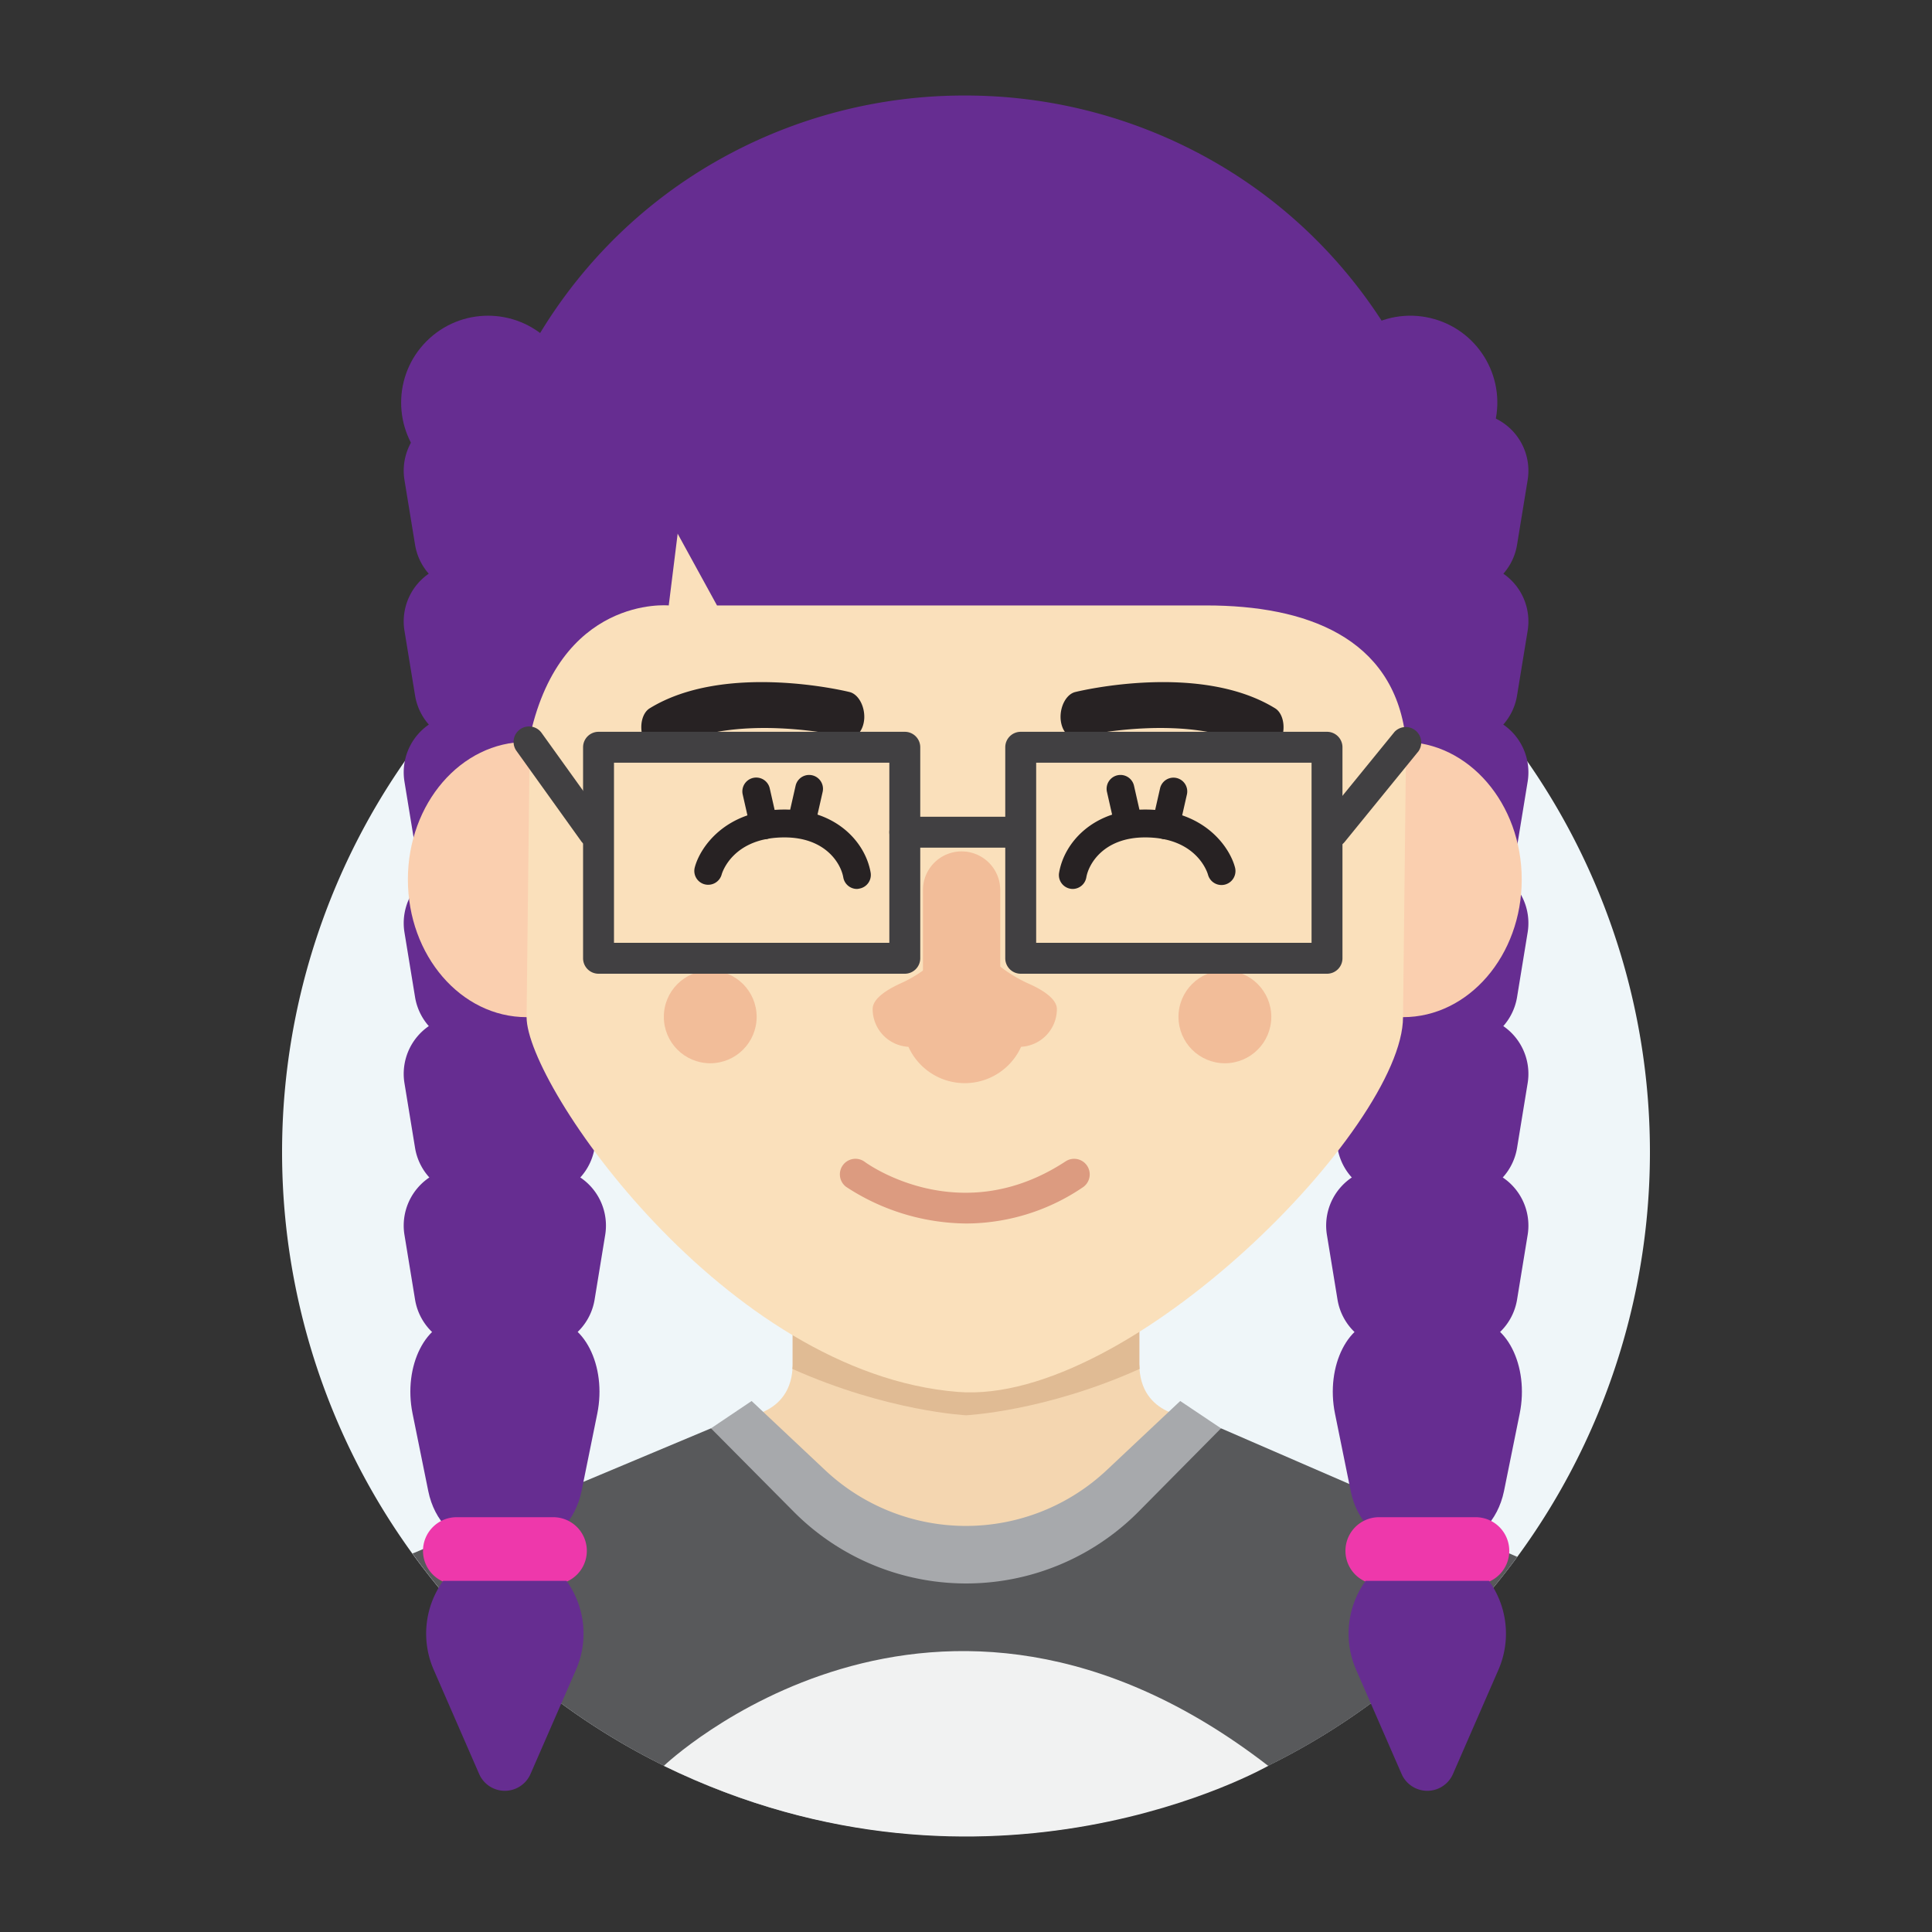<svg id="Layer_1" data-name="Layer 1" xmlns="http://www.w3.org/2000/svg" viewBox="0 0 500 500"><rect x="0" y="0" width="500" height="500" fill="#333333" stroke="none"/><defs><style>.cls-1{fill:#eff6f9;}.cls-2{fill:#f4d6b0;}.cls-3{fill:#e0bb94;}.cls-4{fill:#58595b;}.cls-5{fill:#f1f2f2;}.cls-6{fill:#a7a9ac;}.cls-7{fill:#662d91;}.cls-8{fill:#ee38ab;}.cls-9{fill:#facfaf;}.cls-10{fill:#fae0bb;}.cls-11{fill:#f2bd99;}.cls-12{fill:#272223;}.cls-13{fill:#dc9b80;}.cls-14{fill:#414042;}</style></defs><title>Tawk_Avatar-Female</title><path class="cls-1" d="M250,475.16a177,177,0,1,1,177-177,177,177,0,0,1-177,177"/><path class="cls-2" d="M294.86,353V321L250,353l-44.86-32v32c0,13.86-14.11,13.86-14.11,13.86l59,58.72,59-58.72S294.86,366.87,294.86,353Z"/><path class="cls-3" d="M294.86,321,250,353l-44.86-32v32c0,.45,0,.85-.08,1.27,24.59,11,44.94,12,44.94,12s20.35-.93,44.94-12c0-.42-.08-.82-.08-1.27Z"/><path class="cls-4" d="M250,475.16a176.7,176.7,0,0,0,142.66-72.25L316,369.65h-7.14l-19.05,21.52a53.21,53.21,0,0,1-79.68,0l-19-21.52H184l-77.25,32.41A176.71,176.71,0,0,0,250,475.16"/><path class="cls-5" d="M171.8,457s70-66.83,156.41,0C328.21,457,256.33,498.15,171.8,457Z"/><path class="cls-6" d="M305.44,362.58l-19,17.87a53.2,53.2,0,0,1-72.92,0l-19-17.87L184,369.65l21.41,21.57a62.87,62.87,0,0,0,89.24,0L316,369.65Z"/><path class="cls-7" d="M360.91,309.64h16.93a15,15,0,0,0,14.77-12.54l2.75-16.81a15,15,0,0,0-14.77-17.38H358.16a15,15,0,0,0-14.76,17.38l2.75,16.81A15,15,0,0,0,360.91,309.64Z"/><path class="cls-7" d="M360.91,270.62h16.93a15,15,0,0,0,14.77-12.54l2.75-16.81a15,15,0,0,0-14.77-17.37H358.16a15,15,0,0,0-14.76,17.37l2.75,16.81A15,15,0,0,0,360.91,270.62Z"/><path class="cls-7" d="M360.91,231.61h16.93a15,15,0,0,0,14.77-12.55l2.75-16.8a15,15,0,0,0-14.77-17.38H358.16a15,15,0,0,0-14.76,17.38l2.75,16.8A15,15,0,0,0,360.91,231.61Z"/><path class="cls-7" d="M360.91,192.59h16.93A15,15,0,0,0,392.61,180l2.75-16.8a15,15,0,0,0-14.77-17.38H358.16a15,15,0,0,0-14.76,17.38l2.75,16.8A15,15,0,0,0,360.91,192.59Z"/><path class="cls-7" d="M360.91,153.57h16.93A15,15,0,0,0,392.61,141l2.75-16.81a15,15,0,0,0-14.77-17.37H358.16a15,15,0,0,0-14.76,17.37L346.15,141A15,15,0,0,0,360.91,153.57Z"/><circle class="cls-7" cx="365.03" cy="104.2" r="22.49" transform="translate(179.75 435.53) rotate(-76.72)"/><path class="cls-7" d="M360.91,348.91h16.93a15,15,0,0,0,14.77-12.55l2.75-16.8a15,15,0,0,0-14.77-17.38H358.16a15,15,0,0,0-14.76,17.38l2.75,16.8A15,15,0,0,0,360.91,348.91Z"/><path class="cls-7" d="M362.53,399.11h13.7c5.93,0,11.38-5.41,13-13.2l4.07-20.09c2.49-12.26-3.44-24.37-12.67-24.37H358.16c-9.23,0-15.15,12.11-12.67,24.37l4.08,20.09C351.15,393.7,356.6,399.11,362.53,399.11Z"/><path class="cls-8" d="M356.9,410.05h25a8.7,8.7,0,0,0,8.7-8.7h0a8.71,8.71,0,0,0-8.7-8.7h-25a8.7,8.7,0,0,0-8.7,8.7h0A8.69,8.69,0,0,0,356.9,410.05Z"/><path class="cls-7" d="M353.42,409.12h31.92a23.41,23.41,0,0,1,2.46,23l-11.78,27a7.25,7.25,0,0,1-13.28,0l-11.78-27a23.38,23.38,0,0,1,2.46-23Z"/><path class="cls-7" d="M122.19,309.64h16.93a15,15,0,0,0,14.76-12.54l2.75-16.81a15,15,0,0,0-14.76-17.38H119.44a15,15,0,0,0-14.77,17.38l2.75,16.81A15,15,0,0,0,122.19,309.64Z"/><path class="cls-7" d="M122.19,270.62h16.93a15,15,0,0,0,14.76-12.54l2.75-16.81a15,15,0,0,0-14.76-17.37H119.44a15,15,0,0,0-14.77,17.37l2.75,16.81A15,15,0,0,0,122.19,270.62Z"/><path class="cls-7" d="M122.19,231.61h16.93a15,15,0,0,0,14.76-12.55l2.75-16.8a15,15,0,0,0-14.76-17.38H119.44a15,15,0,0,0-14.77,17.38l2.75,16.8A15,15,0,0,0,122.19,231.61Z"/><path class="cls-7" d="M122.19,192.59h16.93A15,15,0,0,0,153.88,180l2.75-16.8a15,15,0,0,0-14.76-17.38H119.44a15,15,0,0,0-14.77,17.38l2.75,16.8A15,15,0,0,0,122.19,192.59Z"/><path class="cls-7" d="M122.19,153.57h16.93A15,15,0,0,0,153.88,141l2.75-16.81a15,15,0,0,0-14.76-17.37H119.44a15,15,0,0,0-14.77,17.37L107.42,141A15,15,0,0,0,122.19,153.57Z"/><circle class="cls-7" cx="126.31" cy="104.2" r="22.49" transform="translate(-36.69 119.83) rotate(-45)"/><path class="cls-7" d="M122.19,348.91h16.93a15,15,0,0,0,14.76-12.55l2.75-16.8a15,15,0,0,0-14.76-17.38H119.44a15,15,0,0,0-14.77,17.38l2.75,16.8A15,15,0,0,0,122.19,348.91Z"/><path class="cls-7" d="M123.8,399.11h13.7c5.93,0,11.38-5.41,13-13.2l4.08-20.09c2.48-12.26-3.44-24.37-12.67-24.37H119.44c-9.23,0-15.16,12.11-12.67,24.37l4.07,20.09C112.42,393.7,117.87,399.11,123.8,399.11Z"/><path class="cls-8" d="M118.17,410.05h25a8.69,8.69,0,0,0,8.7-8.7h0a8.7,8.7,0,0,0-8.7-8.7h-25a8.71,8.71,0,0,0-8.7,8.7h0A8.7,8.7,0,0,0,118.17,410.05Z"/><path class="cls-7" d="M114.69,409.12h31.92a23.38,23.38,0,0,1,2.46,23l-11.78,27a7.25,7.25,0,0,1-13.28,0l-11.77-27a23.38,23.38,0,0,1,2.45-23Z"/><path class="cls-7" d="M374.68,202h-250L122,171.43c-7-52.53,18.24-104.56,64.53-130.35a129.33,129.33,0,0,1,63.15-16.36h0a129.33,129.33,0,0,1,63.15,16.36c46.29,25.79,71.52,77.82,64.53,130.35Z"/><ellipse class="cls-9" cx="136.28" cy="227.62" rx="30.72" ry="35.62"/><ellipse class="cls-9" cx="363.1" cy="227.62" rx="30.72" ry="35.62"/><path class="cls-10" d="M137.72,136.41l-1.44,126.82c0,17.7,51.53,92.22,111.64,97,44.48,3.5,115.18-68.59,115.18-97l1.43-126.82Z"/><path class="cls-11" d="M273.52,261.14c0-2.6-3.64-5-7.67-6.73A36.9,36.9,0,0,1,253,244.48c-2.61-3-5.11-2.63-7.52.46a33.57,33.57,0,0,1-12.59,9.64c-3.75,1.74-7.05,4-7.05,6.56a9.79,9.79,0,0,0,9.26,9.77,16,16,0,0,0,29.16,0A9.79,9.79,0,0,0,273.52,261.14Z"/><path class="cls-12" d="M220.33,190.84a2.86,2.86,0,0,1-1-.07c-.29-.07-30-7.15-47.39,3.52-2,1.23-4.45-.24-5.5-3.28s-.29-6.48,1.7-7.7c19.42-11.95,50.43-4.54,51.74-4.21,2.24.55,3.94,3.6,3.79,6.83C223.5,188.64,222.11,190.61,220.33,190.84Z"/><path class="cls-12" d="M277.81,190.84a2.84,2.84,0,0,0,1-.07c.3-.07,30-7.15,47.4,3.52,2,1.23,4.45-.24,5.5-3.28s.28-6.48-1.71-7.7c-19.42-11.95-50.43-4.54-51.74-4.21-2.24.55-3.93,3.6-3.78,6.83C274.64,188.64,276,190.61,277.81,190.84Z"/><path class="cls-13" d="M250.16,316.64A57.42,57.42,0,0,1,219,307.17a4,4,0,0,1,4.78-6.49c1.07.78,24.88,17.69,52-.12a4,4,0,1,1,4.42,6.74A54,54,0,0,1,250.16,316.64Z"/><path class="cls-11" d="M248.86,263.73h0a10,10,0,0,1-10-10V230.34a10,10,0,0,1,10-10h0a10,10,0,0,1,10,10v23.39A10,10,0,0,1,248.86,263.73Z"/><circle class="cls-11" cx="317" cy="263.16" r="12.01"/><circle class="cls-11" cx="183.81" cy="263.16" r="12.01"/><path class="cls-7" d="M175.59,136.41l-2.52,20.28s-28.65-2.78-36.21,35.24l-2.65-59.82Z"/><path class="cls-7" d="M325.25,136.41l.55.6-.13-.6,39.5-.79L364,191.93c.18-8.45-.1.06-.1,0-.05-.45-.1-.88-.16-1.32-3.23-25.62-25.67-33.92-51.5-33.92H185.56l-11.12-20.28Z"/><rect class="cls-7" x="133.63" y="101.41" width="232.12" height="35.82"/><path class="cls-12" d="M221.78,230.06a3.6,3.6,0,0,1-3.54-3c-.62-3.58-4.59-10.34-15.21-10.34-13.43,0-16.17,9.22-16.27,9.62a3.62,3.62,0,0,1-4.4,2.52,3.58,3.58,0,0,1-2.56-4.35c1.34-5.18,7.91-15,23.23-15,13.38,0,20.93,8.45,22.29,16.31a3.59,3.59,0,0,1-2.93,4.15A3.15,3.15,0,0,1,221.78,230.06Z"/><path class="cls-12" d="M197.68,217.21a3.55,3.55,0,0,1-3.47-2.78l-2-8.82a3.56,3.56,0,1,1,7-1.58l2,8.82a3.56,3.56,0,0,1-2.68,4.27A3.7,3.7,0,0,1,197.68,217.21Z"/><path class="cls-12" d="M207.38,216.53a3.57,3.57,0,0,1-3.48-4.36l2-8.82a3.56,3.56,0,1,1,7,1.59l-2,8.82A3.57,3.57,0,0,1,207.38,216.53Z"/><path class="cls-12" d="M277.6,230.06a3.6,3.6,0,0,0,3.54-3c.62-3.58,4.59-10.34,15.21-10.34,13.43,0,16.16,9.22,16.27,9.62a3.6,3.6,0,0,0,7-1.83c-1.34-5.18-7.91-15-23.23-15-13.38,0-20.94,8.45-22.29,16.31A3.59,3.59,0,0,0,277,230,3.15,3.15,0,0,0,277.6,230.06Z"/><path class="cls-12" d="M301.7,217.21a3.57,3.57,0,0,0,3.47-2.78l2-8.82a3.56,3.56,0,1,0-6.95-1.58l-2,8.82a3.56,3.56,0,0,0,2.68,4.27A3.7,3.7,0,0,0,301.7,217.21Z"/><path class="cls-12" d="M292,216.53a3.57,3.57,0,0,0,3.48-4.36l-2-8.82a3.57,3.57,0,0,0-7,1.59l2,8.82A3.57,3.57,0,0,0,292,216.53Z"/><path class="cls-14" d="M234.16,252H154.9a4,4,0,0,1-4-4V193.39a4,4,0,0,1,4-4h79.26a4,4,0,0,1,4,4V248A4,4,0,0,1,234.16,252Zm-75.26-8h71.26V197.39H158.9Z"/><path class="cls-14" d="M343.43,252H264.16a4,4,0,0,1-4-4V193.39a4,4,0,0,1,4-4h79.27a4,4,0,0,1,4,4V248A4,4,0,0,1,343.43,252Zm-75.27-8h71.27V197.39H268.16Z"/><path class="cls-14" d="M262.91,219.37H234.16a4,4,0,1,1,0-8h28.75a4,4,0,0,1,0,8Z"/><path class="cls-14" d="M344.92,219.37a4,4,0,0,1-3.1-6.53l19.09-23.44a4,4,0,0,1,6.21,5L348,217.89A4,4,0,0,1,344.92,219.37Z"/><path class="cls-14" d="M153.67,219.37a4,4,0,0,1-3.26-1.67l-16.8-23.44a4,4,0,0,1,6.5-4.66L156.91,213a4,4,0,0,1-3.24,6.34Z"/></svg>
